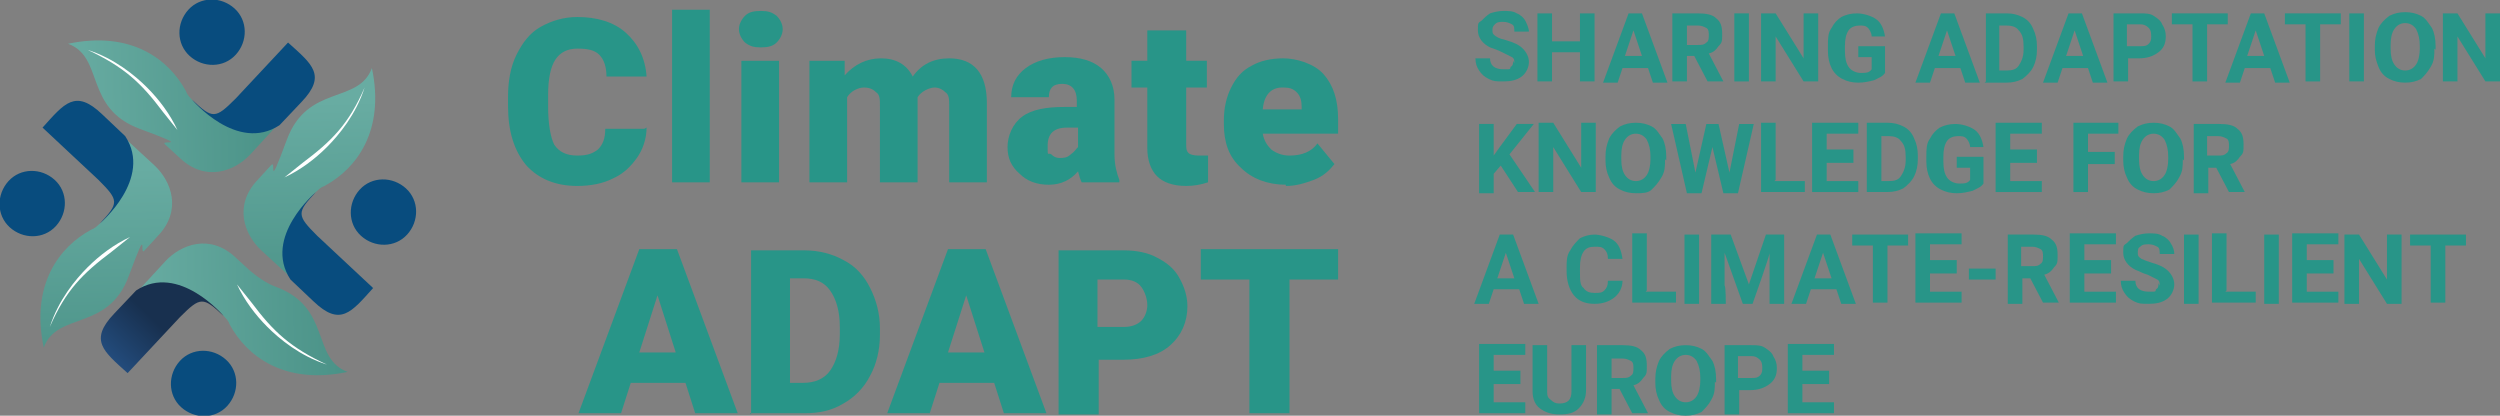 <?xml version="1.0" ?>
<svg xmlns="http://www.w3.org/2000/svg" xmlns:xlink="http://www.w3.org/1999/xlink" data-name="Layer 1" viewBox="0 0 205.7 34.2">
	<rect x="0" y="0" width="205.7" height="34.2" fill="#808080" stroke="none"/>
	<defs>
		<style>
      .cls-1, .cls-2, .cls-3, .cls-4, .cls-5, .cls-6, .cls-7, .cls-8, .cls-9 {
        stroke-width: 0px;
      }
      .cls-1, .cls-2, .cls-4, .cls-5, .cls-6, .cls-7, .cls-9 {
        fill-rule: evenodd;
      }
      .cls-1, .cls-8 {
        fill: #fff;
      }
      .cls-2 {
        fill: url(#linear-gradient-3);
      }
      .cls-3 {
        fill: #289588;
      }
      .cls-4 {
        fill: url(#linear-gradient);
      }
      .cls-5 {
        fill: url(#linear-gradient-2);
      }
      .cls-6 {
        fill: url(#linear-gradient-5);
      }
      .cls-7 {
        fill: #084c7e;
      }
      .cls-9 {
        fill: url(#linear-gradient-4);
      }
    </style>
		<linearGradient id="linear-gradient" x1="-9.3" y1="114.3" x2="8" y2="114.3" gradientTransform="translate(12.6 -105.5) rotate(-1.2)" gradientUnits="userSpaceOnUse">
			<stop offset="0" stop-color="#68aca2"/>
			<stop offset="1" stop-color="#4a9287"/>
		</linearGradient>
		<linearGradient id="linear-gradient-2" x1="-4.2" y1="131.1" x2="13.1" y2="131.1" xlink:href="#linear-gradient"/>
		<linearGradient id="linear-gradient-3" x1="-9856.5" y1="-1230.1" x2="-9849.3" y2="-1237.2" gradientTransform="translate(-9865 -994.7) rotate(178.8)" gradientUnits="userSpaceOnUse">
			<stop offset="0" stop-color="#18304f"/>
			<stop offset="1" stop-color="#2f6baf"/>
		</linearGradient>
		<linearGradient id="linear-gradient-4" x1="-4171.2" y1="-5572.6" x2="-4153.9" y2="-5572.6" gradientTransform="translate(-5456.8 4295.3) rotate(88.8)" xlink:href="#linear-gradient"/>
		<linearGradient id="linear-gradient-5" x1="-4166.1" y1="-5555.8" x2="-4148.8" y2="-5555.8" gradientTransform="translate(-5456.8 4295.3) rotate(88.8)" xlink:href="#linear-gradient"/>
	</defs>
	<g>
		<path class="cls-3" d="M53.2,10.5c0,.9-.3,1.8-.8,2.5-.5.7-1.1,1.3-2,1.7-.8.4-1.8.6-2.9.6-1.8,0-3.2-.6-4.2-1.7-1-1.2-1.5-2.8-1.5-4.9v-.7c0-1.3.2-2.5.7-3.5.5-1,1.1-1.8,2-2.3.9-.5,1.9-.8,3-.8,1.6,0,3,.4,4,1.3,1,.9,1.6,2.1,1.7,3.6h-3.3c0-.8-.2-1.4-.6-1.8-.4-.4-1-.5-1.8-.5s-1.4.3-1.8.9c-.4.6-.6,1.6-.6,2.9v1c0,1.4.2,2.5.5,3.1.4.6,1,.9,1.9.9s1.3-.2,1.7-.5c.4-.4.6-.9.6-1.7h3.2Z"/>
		<path class="cls-3" d="M58.4,15h-3.1V.8h3.1v14.3Z"/>
		<path class="cls-3" d="M60.8,2.4c0-.4.2-.8.5-1.1.3-.3.7-.4,1.3-.4s.9.1,1.3.4c.3.3.5.7.5,1.1s-.2.8-.5,1.1c-.3.3-.7.4-1.3.4s-.9-.1-1.3-.4c-.3-.3-.5-.7-.5-1.1ZM64.1,15h-3.1V5h3.1v10.1Z"/>
		<path class="cls-3" d="M69.5,5v1.2c.8-.9,1.8-1.4,3-1.4s2.1.5,2.6,1.5c.7-1,1.7-1.5,3-1.5,2,0,3.1,1.2,3.1,3.7v6.5h-3.1v-6.3c0-.5,0-.9-.3-1.1-.2-.2-.5-.4-.9-.4s-1.1.3-1.4.8h0v7h-3.1v-6.3c0-.5,0-.9-.3-1.1-.2-.2-.5-.4-1-.4s-1.1.3-1.4.8v7h-3.1V5h2.9Z"/>
		<path class="cls-3" d="M89,15c-.1-.2-.2-.5-.3-.9-.6.7-1.4,1.1-2.4,1.1s-1.8-.3-2.4-.9c-.7-.6-1-1.3-1-2.2s.4-1.9,1.2-2.5c.8-.6,2-.8,3.5-.8h1v-.5c0-.9-.4-1.4-1.2-1.4s-1.1.4-1.1,1.1h-3.1c0-1,.4-1.8,1.2-2.4s1.9-.9,3.2-.9,2.3.3,3,.9c.7.6,1.1,1.5,1.1,2.6v4.5c0,.9.2,1.6.4,2.1v.2h-3.1ZM87.1,13c.4,0,.7,0,1-.3.3-.2.4-.4.6-.6v-1.6h-.9c-1.1,0-1.6.5-1.6,1.5s0,.5.3.7c.2.2.4.3.7.3Z"/>
		<path class="cls-3" d="M97.6,2.5v2.5h1.7v2.2h-1.7v4.6c0,.4,0,.6.2.8.1.1.4.2.8.2s.6,0,.8,0v2.2c-.6.2-1.2.3-1.8.3-1.1,0-1.9-.3-2.4-.8-.5-.5-.8-1.3-.8-2.3v-5h-1.3v-2.2h1.3v-2.5h3.1Z"/>
		<path class="cls-3" d="M105.8,15.2c-1.5,0-2.8-.5-3.7-1.4-1-.9-1.4-2.1-1.4-3.6v-.3c0-1,.2-1.9.6-2.7.4-.8.9-1.4,1.7-1.8.7-.4,1.6-.6,2.6-.6s2.5.4,3.3,1.3c.8.9,1.2,2.1,1.2,3.7v1.2h-6.2c.1.6.4,1,.7,1.3.4.3.9.5,1.5.5,1,0,1.8-.3,2.3-1l1.4,1.7c-.4.5-.9,1-1.7,1.3s-1.5.5-2.3.5ZM105.5,7.2c-.9,0-1.5.6-1.6,1.8h3.2v-.2c0-.5-.1-.9-.4-1.2-.3-.3-.6-.4-1.1-.4Z"/>
		<path class="cls-3" d="M56.4,31.5h-4.5l-.8,2.5h-3.5l5-13.5h3.1l5,13.5h-3.5l-.8-2.5ZM52.7,29h2.9l-1.5-4.7-1.5,4.7Z"/>
		<path class="cls-3" d="M61.8,34.1v-13.5h4.4c1.2,0,2.3.3,3.2.8,1,.5,1.7,1.3,2.2,2.3.5,1,.8,2.1.8,3.3v.6c0,1.2-.3,2.4-.8,3.3-.5,1-1.3,1.8-2.2,2.3-1,.6-2,.8-3.2.8h-4.5ZM65,23v8.5h1.1c.9,0,1.7-.3,2.2-1,.5-.7.8-1.7.8-3v-.6c0-1.3-.3-2.3-.8-3-.5-.7-1.2-1-2.2-1h-1.1Z"/>
		<path class="cls-3" d="M81.8,31.5h-4.5l-.8,2.5h-3.5l5-13.5h3.1l5,13.5h-3.5l-.8-2.5ZM78.1,29h2.9l-1.5-4.7-1.5,4.7Z"/>
		<path class="cls-3" d="M90.4,29.5v4.6h-3.3v-13.5h5.4c1,0,2,.2,2.7.6.8.4,1.4.9,1.8,1.6.4.7.7,1.5.7,2.4,0,1.3-.5,2.4-1.4,3.2-.9.8-2.2,1.2-3.9,1.2h-2.1ZM90.4,26.9h2.1c.6,0,1.1-.2,1.4-.5.3-.3.5-.8.5-1.3s-.2-1.1-.5-1.5c-.3-.4-.8-.6-1.4-.6h-2.2v3.9Z"/>
		<path class="cls-3" d="M110.2,23h-4.1v11h-3.3v-11h-4v-2.5h11.3v2.5Z"/>
	</g>
	<g>
		<path class="cls-3" d="M124.6,5.2c0-.2,0-.4-.2-.5-.2-.1-.4-.2-.8-.4s-.7-.3-1-.4c-.6-.3-1-.8-1-1.4s0-.6.3-.8c.2-.2.4-.4.7-.6.3-.1.7-.2,1.1-.2s.8,0,1.1.2c.3.1.6.4.7.6s.3.6.3.9h-1.2c0-.3,0-.5-.2-.6-.2-.1-.4-.2-.7-.2s-.5,0-.7.2-.2.3-.2.5,0,.3.3.5.5.2.8.3c.7.2,1.1.4,1.4.7.3.3.5.7.5,1.1s-.2.9-.6,1.2c-.4.3-.9.4-1.5.4s-.8,0-1.2-.2c-.4-.2-.6-.4-.8-.7-.2-.3-.3-.6-.3-1h1.2c0,.6.4.9,1.1.9s.5,0,.6-.2c.2-.1.2-.3.2-.5Z"/>
		<path class="cls-3" d="M131.2,6.7h-1.2v-2.4h-2.3v2.4h-1.2V1.1h1.2v2.3h2.3V1.1h1.2v5.7Z"/>
		<path class="cls-3" d="M135.5,5.6h-2l-.4,1.2h-1.2l2.1-5.7h1.1l2.1,5.7h-1.2l-.4-1.2ZM133.7,4.6h1.4l-.7-2.1-.7,2.1Z"/>
		<path class="cls-3" d="M139.7,4.6h-.9v2.1h-1.2V1.1h2.1c.7,0,1.2.1,1.5.4.4.3.5.7.5,1.3s0,.7-.3,1c-.2.3-.4.5-.8.6l1.2,2.3h0c0,0-1.3,0-1.3,0l-1.1-2.1ZM138.8,3.7h.9c.3,0,.5,0,.7-.2.2-.1.2-.4.2-.6s0-.5-.2-.6-.4-.2-.7-.2h-.9v1.7Z"/>
		<path class="cls-3" d="M143.9,6.7h-1.2V1.1h1.2v5.7Z"/>
		<path class="cls-3" d="M149.6,6.7h-1.2l-2.3-3.7v3.7h-1.2V1.1h1.2l2.3,3.7V1.1h1.2v5.7Z"/>
		<path class="cls-3" d="M155.1,6c-.2.3-.5.4-.9.6-.4.1-.8.2-1.3.2s-.9-.1-1.3-.3c-.4-.2-.7-.5-.9-.9s-.3-.9-.3-1.4v-.4c0-.6,0-1.1.3-1.5.2-.4.5-.7.8-.9.4-.2.8-.3,1.3-.3s1.2.2,1.6.5c.4.3.6.8.7,1.4h-1.1c0-.3-.2-.6-.3-.7-.2-.2-.4-.2-.7-.2s-.7.1-.9.4c-.2.3-.3.7-.3,1.3v.4c0,.6.1,1,.3,1.3.2.3.6.5,1,.5s.7,0,.9-.3v-1h-1.1v-.9h2.2v2.3Z"/>
		<path class="cls-3" d="M161.2,5.6h-2l-.4,1.2h-1.2l2.1-5.7h1.1l2.1,5.7h-1.2l-.4-1.2ZM159.5,4.6h1.4l-.7-2.1-.7,2.1Z"/>
		<path class="cls-3" d="M163.4,6.7V1.1h1.7c.5,0,.9.1,1.3.3.4.2.7.5.9,1,.2.4.3.9.3,1.4v.3c0,.5-.1,1-.3,1.4-.2.4-.5.7-.9,1-.4.2-.8.3-1.3.3h-1.8ZM164.5,2v3.8h.6c.5,0,.8-.1,1-.4.2-.3.4-.7.4-1.3v-.3c0-.6-.1-1-.4-1.3-.2-.3-.6-.4-1-.4h-.6Z"/>
		<path class="cls-3" d="M171.7,5.6h-2l-.4,1.2h-1.2l2.1-5.7h1.1l2.1,5.7h-1.2l-.4-1.2ZM170,4.6h1.4l-.7-2.1-.7,2.1Z"/>
		<path class="cls-3" d="M175.1,4.7v2h-1.2V1.1h2.2c.4,0,.8,0,1.1.2s.6.4.7.7c.2.3.3.6.3,1,0,.6-.2,1-.6,1.3-.4.3-.9.5-1.6.5h-1ZM175.1,3.8h1c.3,0,.5,0,.7-.2s.2-.4.2-.6,0-.5-.2-.7c-.2-.2-.4-.3-.7-.3h-1.1v1.8Z"/>
		<path class="cls-3" d="M183.3,2h-1.7v4.7h-1.2V2h-1.7v-.9h4.6v.9Z"/>
		<path class="cls-3" d="M186.7,5.6h-2l-.4,1.2h-1.2l2.1-5.7h1.1l2.1,5.7h-1.2l-.4-1.2ZM184.9,4.6h1.4l-.7-2.1-.7,2.1Z"/>
		<path class="cls-3" d="M192.6,2h-1.7v4.7h-1.2V2h-1.7v-.9h4.6v.9Z"/>
		<path class="cls-3" d="M194.5,6.7h-1.2V1.1h1.2v5.7Z"/>
		<path class="cls-3" d="M200.3,4c0,.6,0,1-.3,1.5s-.5.7-.8,1c-.4.2-.8.3-1.3.3s-.9-.1-1.3-.3c-.4-.2-.7-.5-.9-1s-.3-.9-.3-1.4v-.3c0-.6.1-1,.3-1.5.2-.4.5-.7.9-1,.4-.2.8-.3,1.3-.3s.9.1,1.3.3c.4.2.6.6.9,1,.2.4.3.9.3,1.5v.3ZM199.1,3.8c0-.6-.1-1-.3-1.4-.2-.3-.5-.5-.9-.5s-.7.2-.9.5c-.2.3-.3.7-.3,1.3v.3c0,.6.1,1,.3,1.3.2.3.5.5.9.5s.7-.2.9-.5c.2-.3.3-.8.3-1.3v-.3Z"/>
		<path class="cls-3" d="M205.7,6.7h-1.2l-2.3-3.7v3.7h-1.2V1.1h1.2l2.3,3.7V1.1h1.2v5.7Z"/>
		<path class="cls-3" d="M123.5,13.6l-.6.7v1.6h-1.2v-5.7h1.2v2.6l.5-.7,1.4-1.9h1.4l-2,2.5,2.1,3.1h-1.4l-1.5-2.3Z"/>
		<path class="cls-3" d="M131.3,15.8h-1.2l-2.3-3.7v3.7h-1.2v-5.7h1.2l2.3,3.7v-3.7h1.2v5.7Z"/>
		<path class="cls-3" d="M137,13.1c0,.6,0,1-.3,1.5s-.5.7-.8,1-.8.3-1.3.3-.9-.1-1.3-.3c-.4-.2-.7-.5-.9-1-.2-.4-.3-.9-.3-1.4v-.3c0-.6.1-1,.3-1.5.2-.4.5-.7.9-1,.4-.2.8-.3,1.3-.3s.9.1,1.3.3c.4.2.6.6.9,1,.2.4.3.9.3,1.5v.3ZM135.8,12.9c0-.6-.1-1-.3-1.4-.2-.3-.5-.5-.9-.5s-.7.2-.9.5c-.2.3-.3.7-.3,1.3v.3c0,.6.1,1,.3,1.3.2.3.5.5.9.5s.7-.2.9-.5c.2-.3.3-.8.3-1.3v-.3Z"/>
		<path class="cls-3" d="M142.3,14.2l.8-4h1.2l-1.3,5.7h-1.2l-.9-3.8-.9,3.8h-1.2l-1.3-5.7h1.2l.8,4,.9-4h1l.9,4Z"/>
		<path class="cls-3" d="M146,14.9h2.5v.9h-3.6v-5.7h1.2v4.7Z"/>
		<path class="cls-3" d="M152.5,13.4h-2.2v1.5h2.6v.9h-3.8v-5.7h3.8v.9h-2.6v1.3h2.2v.9Z"/>
		<path class="cls-3" d="M153.6,15.8v-5.7h1.7c.5,0,.9.1,1.3.3.4.2.7.5.9,1,.2.4.3.9.3,1.4v.3c0,.5-.1,1-.3,1.4-.2.4-.5.7-.9,1-.4.2-.8.3-1.3.3h-1.8ZM154.8,11.1v3.8h.6c.5,0,.8-.1,1-.4.2-.3.4-.7.4-1.3v-.3c0-.6-.1-1-.4-1.3-.2-.3-.6-.4-1-.4h-.6Z"/>
		<path class="cls-3" d="M163.2,15.1c-.2.3-.5.4-.9.6-.4.1-.8.2-1.3.2s-.9-.1-1.3-.3c-.4-.2-.7-.5-.9-.9-.2-.4-.3-.9-.3-1.4v-.4c0-.6,0-1.1.3-1.5.2-.4.5-.7.8-.9.4-.2.8-.3,1.3-.3s1.2.2,1.6.5c.4.3.6.8.7,1.4h-1.1c0-.3-.2-.6-.3-.7-.2-.2-.4-.2-.7-.2s-.7.1-.9.4c-.2.3-.3.7-.3,1.3v.4c0,.6.1,1,.3,1.3.2.3.6.5,1,.5s.7,0,.9-.3v-1h-1.1v-.9h2.2v2.3Z"/>
		<path class="cls-3" d="M167.6,13.4h-2.2v1.5h2.6v.9h-3.8v-5.7h3.8v.9h-2.6v1.3h2.2v.9Z"/>
		<path class="cls-3" d="M174,13.5h-2.2v2.3h-1.2v-5.7h3.7v.9h-2.5v1.5h2.2v.9Z"/>
		<path class="cls-3" d="M179.6,13.1c0,.6,0,1-.3,1.5-.2.4-.5.7-.8,1-.4.2-.8.3-1.3.3s-.9-.1-1.3-.3c-.4-.2-.7-.5-.9-1-.2-.4-.3-.9-.3-1.4v-.3c0-.6.1-1,.3-1.5.2-.4.5-.7.9-1,.4-.2.8-.3,1.3-.3s.9.1,1.3.3c.4.2.6.6.9,1,.2.4.3.9.3,1.5v.3ZM178.4,12.9c0-.6-.1-1-.3-1.4-.2-.3-.5-.5-.9-.5s-.7.2-.9.5c-.2.3-.3.7-.3,1.3v.3c0,.6.1,1,.3,1.3.2.3.5.5.9.5s.7-.2.9-.5.3-.8.3-1.3v-.3Z"/>
		<path class="cls-3" d="M182.6,13.8h-.9v2.1h-1.2v-5.7h2.1c.7,0,1.2.1,1.5.4.4.3.5.7.5,1.3s0,.7-.3,1c-.2.3-.4.5-.8.6l1.2,2.3h0c0,0-1.3,0-1.3,0l-1.1-2.1ZM181.6,12.8h.9c.3,0,.5,0,.7-.2.2-.1.2-.4.2-.6s0-.5-.2-.6-.4-.2-.7-.2h-.9v1.7Z"/>
		<path class="cls-3" d="M124.9,23.8h-2l-.4,1.2h-1.2l2.1-5.7h1.1l2.1,5.7h-1.2l-.4-1.2ZM123.2,22.9h1.4l-.7-2.1-.7,2.1Z"/>
		<path class="cls-3" d="M133.5,23.1c0,.6-.3,1.1-.7,1.4-.4.3-.9.5-1.6.5s-1.3-.2-1.7-.7c-.4-.5-.6-1.2-.6-2v-.3c0-.5,0-1,.3-1.4.2-.4.5-.7.8-1,.4-.2.8-.3,1.2-.3s1.2.2,1.6.5c.4.3.6.8.7,1.5h-1.2c0-.4-.1-.6-.3-.8-.2-.2-.4-.2-.8-.2s-.7.1-.9.4c-.2.3-.3.7-.3,1.3v.4c0,.6,0,1.1.3,1.3.2.3.5.4.9.4s.6,0,.8-.2c.2-.2.3-.4.3-.8h1.2Z"/>
		<path class="cls-3" d="M135.4,24h2.5v.9h-3.6v-5.7h1.2v4.7Z"/>
		<path class="cls-3" d="M139.8,25h-1.2v-5.7h1.2v5.7Z"/>
		<path class="cls-3" d="M142.4,19.3l1.5,4.1,1.4-4.1h1.5v5.7h-1.2v-4.2c.1,0-1.4,4.2-1.4,4.2h-.8l-1.5-4.2v2.7c.1,0,.1,1.5.1,1.5h-1.2v-5.7h1.5Z"/>
		<path class="cls-3" d="M151,23.8h-2l-.4,1.2h-1.2l2.1-5.7h1.1l2.1,5.7h-1.2l-.4-1.2ZM149.3,22.9h1.4l-.7-2.1-.7,2.1Z"/>
		<path class="cls-3" d="M157,20.2h-1.7v4.7h-1.2v-4.7h-1.7v-.9h4.6v.9Z"/>
		<path class="cls-3" d="M161,22.5h-2.2v1.5h2.6v.9h-3.8v-5.7h3.8v.9h-2.6v1.3h2.2v.9Z"/>
		<path class="cls-3" d="M164.2,23h-2.2v-.9h2.2v.9Z"/>
		<path class="cls-3" d="M167.3,22.9h-.9v2.1h-1.2v-5.7h2.1c.7,0,1.2.1,1.5.4.4.3.5.7.5,1.3s0,.7-.3,1c-.2.3-.4.5-.8.6l1.2,2.3h0c0,0-1.3,0-1.3,0l-1.1-2.1ZM166.3,21.9h.9c.3,0,.5,0,.7-.2.2-.1.2-.4.2-.6s0-.5-.2-.6-.4-.2-.7-.2h-.9v1.7Z"/>
		<path class="cls-3" d="M173.7,22.5h-2.2v1.5h2.6v.9h-3.8v-5.7h3.8v.9h-2.6v1.3h2.2v.9Z"/>
		<path class="cls-3" d="M177.7,23.5c0-.2,0-.4-.2-.5-.2-.1-.4-.2-.8-.4-.4-.1-.7-.3-1-.4-.6-.3-1-.8-1-1.4s0-.6.3-.8c.2-.2.4-.4.7-.6.3-.1.7-.2,1.1-.2s.8,0,1.1.2c.3.1.6.4.7.6.2.3.3.6.3.9h-1.2c0-.3,0-.5-.2-.6-.2-.1-.4-.2-.7-.2s-.5,0-.7.2c-.2.1-.2.3-.2.5s0,.3.3.5c.2.1.5.2.8.3.7.2,1.1.4,1.4.7.3.3.5.7.5,1.1s-.2.9-.6,1.2c-.4.3-.9.4-1.5.4s-.8,0-1.2-.2-.6-.4-.8-.7c-.2-.3-.3-.6-.3-1h1.2c0,.6.4.9,1.1.9s.5,0,.6-.2c.2-.1.2-.3.2-.5Z"/>
		<path class="cls-3" d="M180.9,25h-1.2v-5.7h1.2v5.7Z"/>
		<path class="cls-3" d="M183.1,24h2.5v.9h-3.6v-5.7h1.2v4.7Z"/>
		<path class="cls-3" d="M187.5,25h-1.2v-5.7h1.2v5.7Z"/>
		<path class="cls-3" d="M192,22.5h-2.2v1.5h2.6v.9h-3.8v-5.7h3.8v.9h-2.6v1.3h2.2v.9Z"/>
		<path class="cls-3" d="M197.6,25h-1.2l-2.3-3.7v3.7h-1.2v-5.7h1.2l2.3,3.7v-3.7h1.2v5.7Z"/>
		<path class="cls-3" d="M202.9,20.2h-1.7v4.7h-1.2v-4.7h-1.7v-.9h4.6v.9Z"/>
		<path class="cls-3" d="M125.1,31.6h-2.2v1.5h2.6v.9h-3.8v-5.7h3.8v.9h-2.6v1.3h2.2v.9Z"/>
		<path class="cls-3" d="M130.5,28.4v3.7c0,.6-.2,1.1-.6,1.5s-.9.5-1.6.5-1.2-.2-1.6-.5c-.4-.3-.6-.8-.6-1.4v-3.8h1.2v3.7c0,.4,0,.6.3.8.2.2.4.3.7.3.7,0,1-.3,1-1v-3.8h1.2Z"/>
		<path class="cls-3" d="M133.5,32h-.9v2.1h-1.2v-5.7h2.1c.7,0,1.2.1,1.5.4.4.3.5.7.5,1.3s0,.7-.3,1c-.2.3-.4.5-.8.6l1.2,2.3h0c0,0-1.3,0-1.3,0l-1.1-2.1ZM132.6,31.1h.9c.3,0,.5,0,.7-.2.2-.1.2-.4.2-.6s0-.5-.2-.6-.4-.2-.7-.2h-.9v1.7Z"/>
		<path class="cls-3" d="M141.1,31.4c0,.6,0,1-.3,1.5-.2.4-.5.7-.8,1-.4.2-.8.3-1.3.3s-.9-.1-1.3-.3c-.4-.2-.7-.5-.9-1-.2-.4-.3-.9-.3-1.4v-.3c0-.6.1-1,.3-1.5.2-.4.5-.7.9-1,.4-.2.8-.3,1.3-.3s.9.1,1.3.3c.4.2.6.6.9,1,.2.4.3.9.3,1.5v.3ZM139.9,31.1c0-.6-.1-1-.3-1.4-.2-.3-.5-.5-.9-.5s-.7.2-.9.5c-.2.3-.3.7-.3,1.3v.3c0,.6.1,1,.3,1.3.2.3.5.5.9.5s.7-.2.9-.5.3-.8.3-1.3v-.3Z"/>
		<path class="cls-3" d="M143.1,32.1v2h-1.2v-5.7h2.2c.4,0,.8,0,1.1.2s.6.4.7.7c.2.3.3.6.3,1,0,.6-.2,1-.6,1.3-.4.3-.9.5-1.6.5h-1ZM143.1,31.1h1c.3,0,.5,0,.7-.2s.2-.4.2-.6,0-.5-.2-.7c-.2-.2-.4-.3-.7-.3h-1.1v1.8Z"/>
		<path class="cls-3" d="M150.5,31.6h-2.2v1.5h2.6v.9h-3.8v-5.7h3.8v.9h-2.6v1.3h2.2v.9Z"/>
	</g>
	<g>
		<path class="cls-4" d="M15.8,8.2h0s0,0,0,0c-.2-.2-.4-.4-.5-.7-1.4-2.6-4.5-5-9.7-3.9,3,1.1,1.3,5.3,5.9,7s1.5.8,2.1,1.3l1.2,1.1c2.1,2,4.5,1.1,5.8-.3l2.3-2.5c-3.5,2.3-7.2-2.1-7.2-2.1Z"/>
		<path class="cls-7" d="M15.8,8.2c1.7,1.6,1.9,1.6,3.6-.1l4.3-4.6c2,1.8,3.2,2.7,1.1,4.9l-1.8,1.9c-3.5,2.3-7.2-2.1-7.2-2.1Z"/>
		<path class="cls-7" d="M19.4,4.5c1-1.1,1-2.8-.1-3.8-1.1-1-2.8-1-3.8.1-1,1.1-1,2.8.1,3.8,1.1,1,2.8,1,3.8-.1Z"/>
		<g>
			<path class="cls-1" d="M14.6,10.7c-.6-1.3-1.5-2.5-2.5-3.5s-2.7-2.4-4.9-3.1h0c3,1.4,4.4,2.7,6.2,5.1l1.2,1.5h0Z"/>
			<line class="cls-8" x1="13.3" y1="6.7" x2="13.3" y2="6.7"/>
		</g>
	</g>
	<g>
		<path class="cls-5" d="M18.4,26h0s0,0,0,0c.2.2.4.4.5.7,1.4,2.6,4.5,5,9.7,3.9-3-1.1-1.3-5.3-5.9-7-.8-.3-1.5-.8-2.1-1.3l-1.2-1.1c-2.1-2-4.5-1.1-5.8.3l-2.3,2.5c3.5-2.3,7.2,2.1,7.2,2.1Z"/>
		<path class="cls-2" d="M18.4,26c-1.7-1.6-1.9-1.6-3.6.1l-4.3,4.6c-2-1.8-3.2-2.7-1.1-4.9l1.8-1.9c3.5-2.3,7.2,2.1,7.2,2.1Z"/>
		<path class="cls-7" d="M14.8,29.7c-1,1.1-1,2.8.1,3.8,1.1,1,2.8,1,3.8-.1,1-1.1,1-2.8-.1-3.8-1.1-1-2.8-1-3.8.1Z"/>
		<g>
			<path class="cls-1" d="M19.5,23.4c.6,1.3,1.5,2.5,2.5,3.5s2.7,2.4,4.9,3.1h0c-3-1.4-4.4-2.7-6.2-5.1l-1.2-1.5h0Z"/>
			<line class="cls-8" x1="20.9" y1="27.5" x2="20.9" y2="27.5"/>
		</g>
	</g>
	<g>
		<path class="cls-9" d="M26,15.8h0s0,0,0,0c.2-.2.4-.4.7-.5,2.6-1.4,5-4.5,3.9-9.7-1.1,3-5.3,1.3-7,5.9s-.8,1.5-1.3,2.1l-1.1,1.2c-2,2.1-1.1,4.5.3,5.8l2.5,2.3c-2.3-3.5,2.1-7.2,2.1-7.2Z"/>
		<path class="cls-7" d="M26,15.8c-1.6,1.7-1.6,1.9.1,3.6l4.6,4.3c-1.8,2-2.7,3.2-4.9,1.1l-1.9-1.8c-2.3-3.5,2.1-7.2,2.1-7.2Z"/>
		<path class="cls-7" d="M29.7,19.4c1.1,1,2.8,1,3.8-.1,1-1.1,1-2.8-.1-3.8-1.1-1-2.8-1-3.8.1-1,1.1-1,2.8.1,3.8Z"/>
		<g>
			<path class="cls-1" d="M23.4,14.6c1.3-.6,2.5-1.5,3.5-2.5s2.4-2.7,3.1-4.9h0c-1.3,3-2.7,4.4-5.1,6.2l-1.5,1.2h0Z"/>
			<line class="cls-8" x1="27.5" y1="13.3" x2="27.5" y2="13.3"/>
		</g>
	</g>
	<g>
		<path class="cls-6" d="M8.2,18.4h0s0,0,0,0c-.2.2-.4.4-.7.5-2.6,1.4-5,4.5-3.9,9.7,1.1-3,5.3-1.3,7-5.9s.8-1.5,1.3-2.1l1.1-1.2c2-2.1,1.1-4.5-.3-5.8l-2.5-2.3c2.3,3.5-2.1,7.2-2.1,7.2Z"/>
		<path class="cls-7" d="M8.2,18.4c1.6-1.7,1.6-1.9-.1-3.6l-4.6-4.3c1.8-2,2.7-3.2,4.9-1.1l1.9,1.8c2.3,3.5-2.1,7.2-2.1,7.2Z"/>
		<path class="cls-7" d="M4.5,14.8c-1.1-1-2.8-1-3.8.1-1,1.1-1,2.8.1,3.8,1.1,1,2.8,1,3.8-.1,1-1.1,1-2.8-.1-3.8Z"/>
		<g>
			<path class="cls-1" d="M10.7,19.5c-1.3.6-2.5,1.5-3.5,2.5s-2.4,2.7-3.1,4.9h0c1.3-3,2.7-4.4,5.1-6.2l1.5-1.2h0Z"/>
			<line class="cls-8" x1="6.7" y1="20.9" x2="6.7" y2="20.9"/>
		</g>
	</g>
</svg>